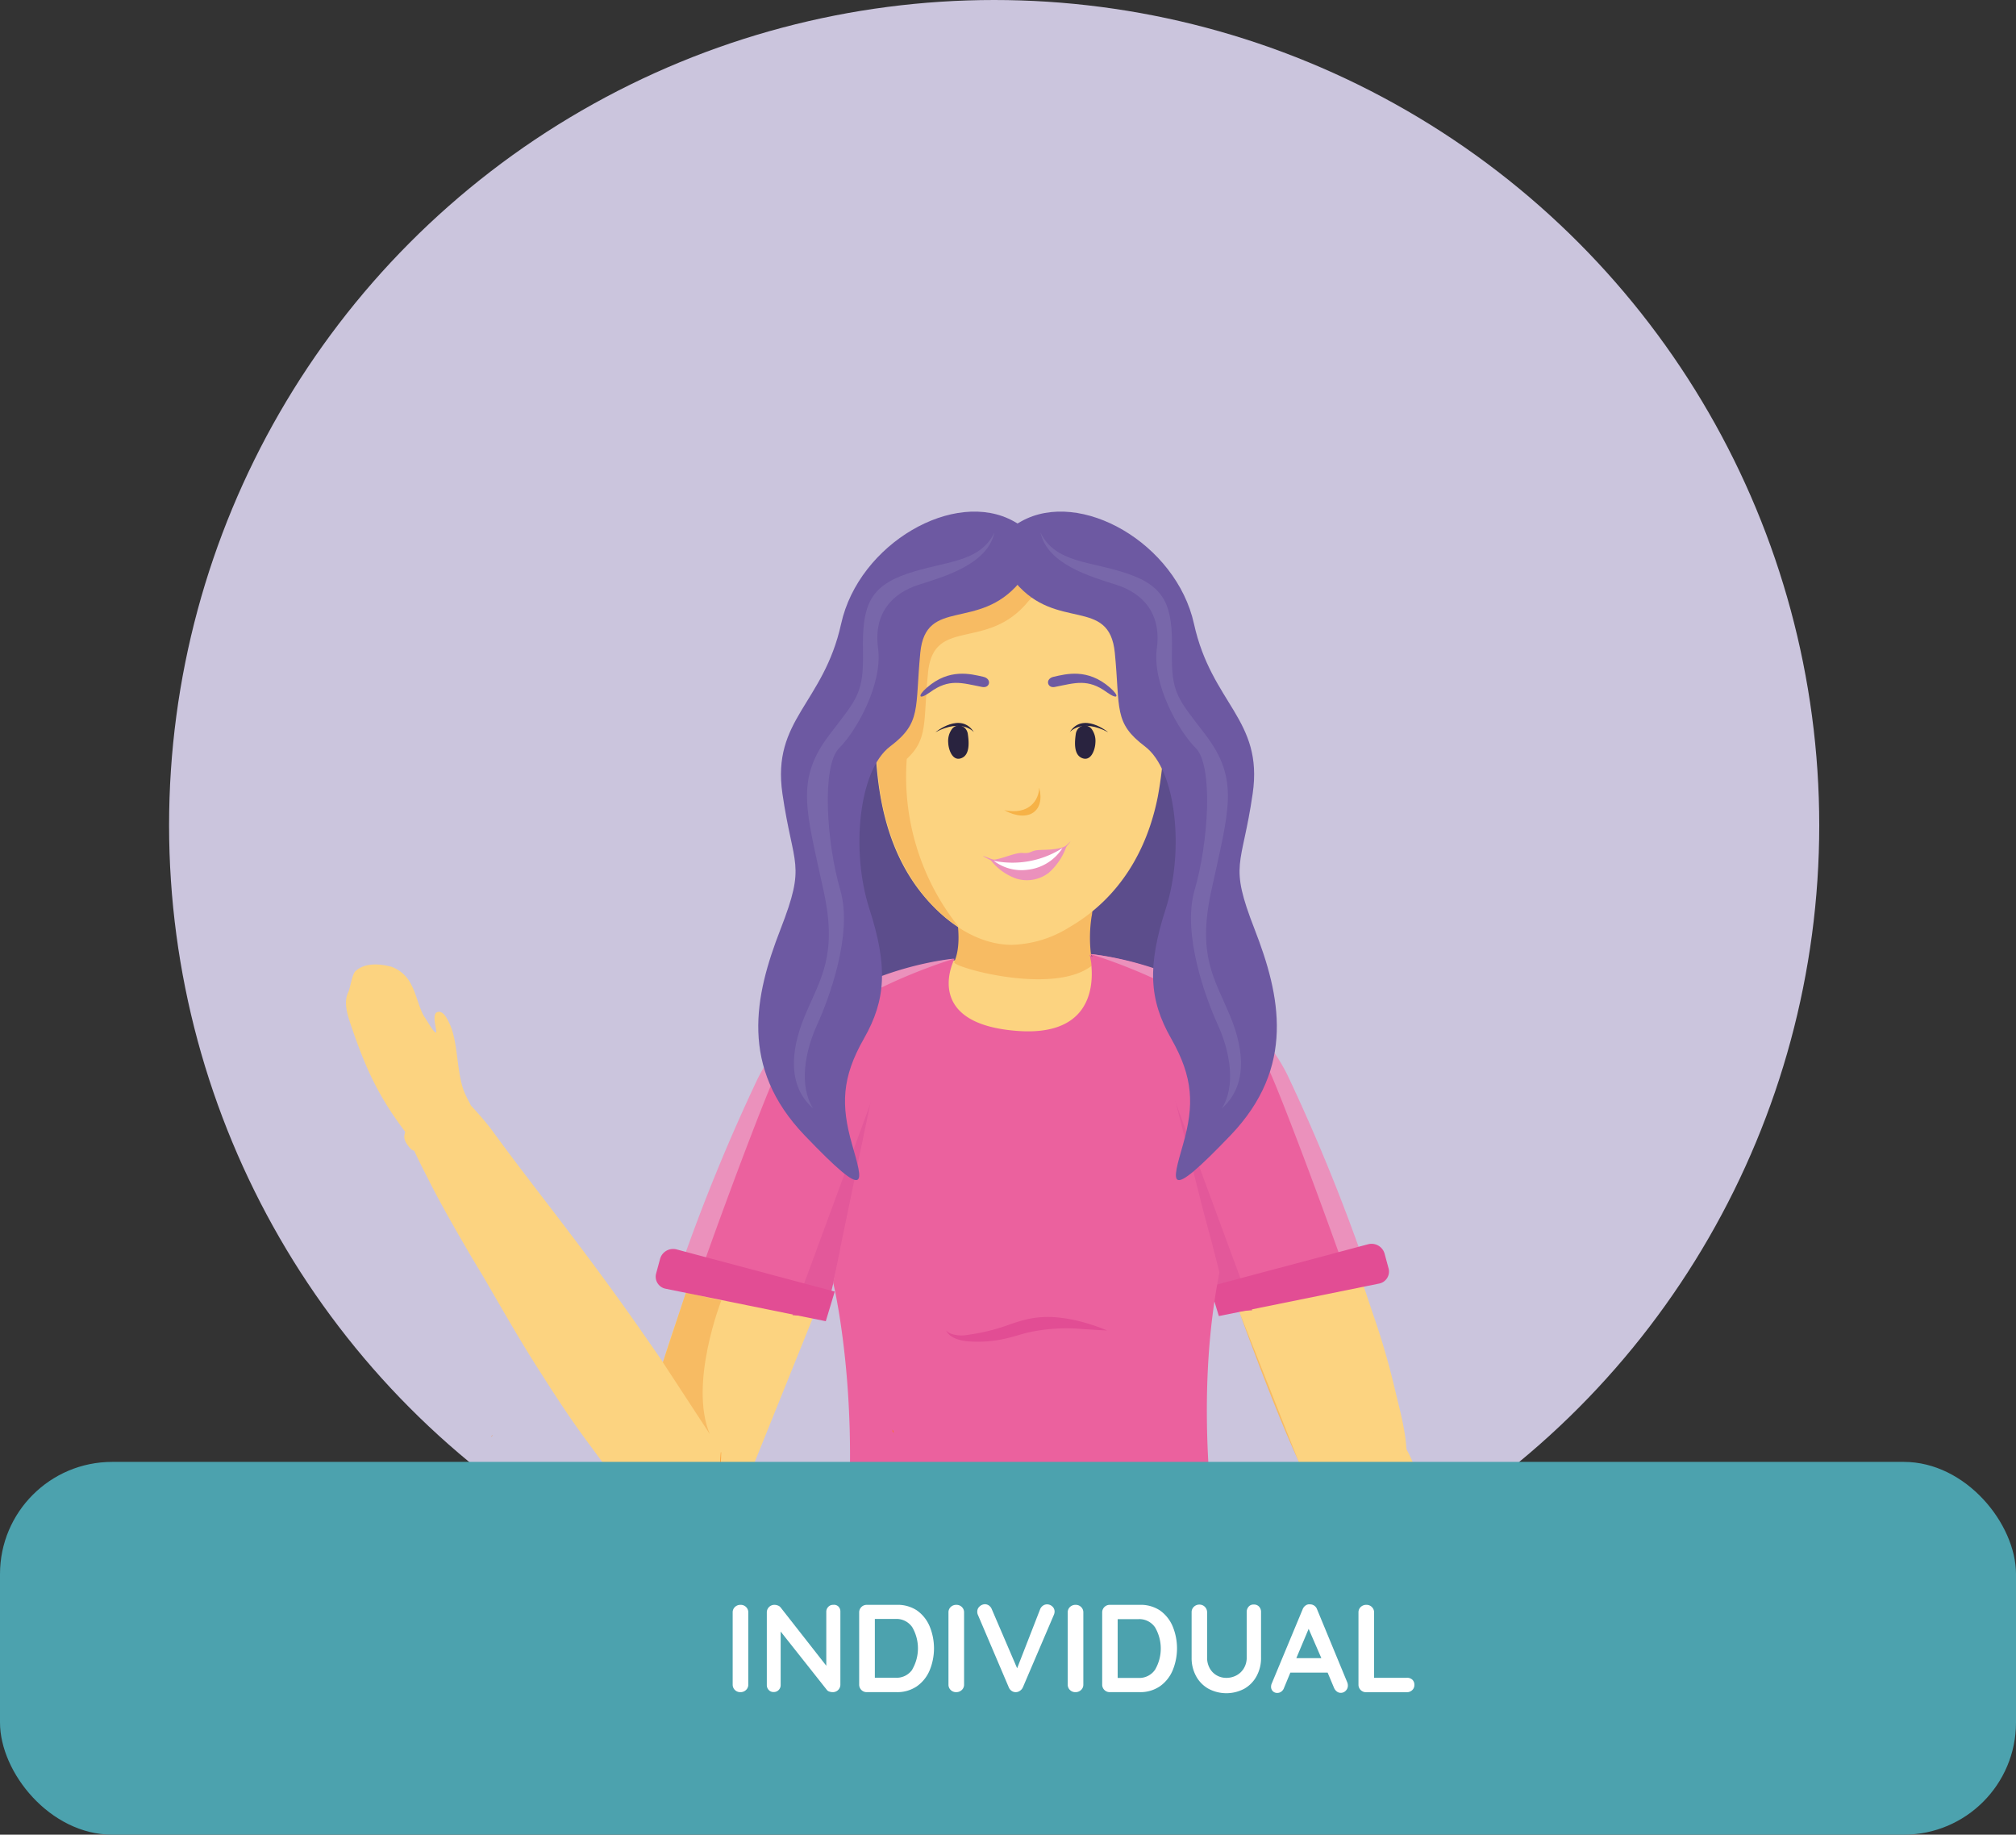 <svg id="Layer_1" data-name="Layer 1" xmlns="http://www.w3.org/2000/svg" viewBox="0 0 317.64 289"><rect x="0" y="0" width="317.64" height="289" fill="#333333" stroke="none"/><defs><style>.cls-1{fill:#cbc5dd;}.cls-2{fill:#5c4d8c;}.cls-11,.cls-13,.cls-14,.cls-2,.cls-4{fill-rule:evenodd;}.cls-3{fill:#fcd380;}.cls-4,.cls-5{fill:#f7bb63;}.cls-6{fill:#eb619e;}.cls-7{fill:#e3589a;}.cls-8{fill:#eb91bc;}.cls-9{fill:#e24d94;}.cls-10{fill:#fff;}.cls-11{fill:#f6b247;}.cls-12{fill:#29233f;}.cls-13{fill:#6d59a2;}.cls-14{fill:#7867aa;}.cls-15{fill:#ff7701;}.cls-16{fill:#4ca2ae;}</style></defs><title>indivudual</title><circle class="cls-1" cx="156.64" cy="130" r="130"/><path class="cls-2" d="M159.94,230c17.6,0,32-30.42,32-67.71s-14.36-67.71-32-67.71S128,125,128,162.27,142.34,230,159.94,230Z"/><path class="cls-3" d="M173,255H152.64A29.83,29.83,0,0,1,173,255Z"/><path class="cls-3" d="M133.08,157.36c-2.91.6-5.33,2.95-7.34,5.48a59.76,59.76,0,0,0-7.63,13c-2,4.49-3.63,9.18-5.25,13.88q-3.2,9.27-6.35,18.58A116.81,116.81,0,0,0,103,220.12c-1,4.36-2.92,10.21-1.41,14.39s7,6.32,10.69,5c3.2-1.16,5-5.06,6.39-8.61l16.69-41.37c1.18-2.93,6-14.74,6.71-17.89C143.61,164.73,141.95,155.53,133.08,157.36Z"/><path class="cls-3" d="M65.43,181.19c-.25.16-.7,0-1.39-1.1s-.08-1.66-.25-1.88c-4.33-5.74-6.32-10.25-8.63-17.12-.52-1.56-1-3.32-.29-4.79.35-.75.57-2.82,1.18-3.36,1.49-1.32,3.76-1.15,5.67-.64a5.58,5.58,0,0,1,3.1,2.86c.72,1.27,1.25,3.72,2,4.94.68,1,1.48,2.5,1.85,2.55s-.78-2.81.19-3.2,1.64,1.08,2.06,2c1.31,3,1,7.68,2.29,10.69,1.2,2.76,1.37,1.49-.28,3.09A54.2,54.2,0,0,1,65.43,181.19Z"/><path class="cls-3" d="M109,241.55c-2.44.08-5-1.61-7.29-3.57-3.49-3-6.3-7-9.26-11-2.84-3.83-5.49-7.95-8.1-12.06-3.44-5.42-7.67-13-8.69-14.63-2.09-3.44-5.76-9.79-7.63-13.45-2-3.95-5.27-10-5.58-14.35a4.13,4.13,0,0,1,4-4.27c2.82.28,9,7,11.2,10,6.54,9,14.26,18.3,23.82,32.05,1.76,2.53,8.89,12.73,10.35,15.57C115,232.13,116.38,241.29,109,241.55Z"/><path class="cls-4" d="M113.64,204.89s-5.13,13.07-1.81,21l-7.39-11.3,3.64-11Z"/><path class="cls-4" d="M195.28,206.69s9.74,27.31,13,29.68Z"/><path class="cls-3" d="M190.1,155.77c2.87.6,5.25,2.94,7.23,5.47a59.76,59.76,0,0,1,7.5,13c2,4.48,3.57,9.18,5.16,13.87q3.14,9.27,6.23,18.57a117.84,117.84,0,0,1,3.48,11.82c1,4.36,2.86,10.2,1.37,14.39s-6.93,6.33-10.54,5c-3.15-1.15-4.88-5.05-6.29-8.6l-16.39-41.35C186.68,185,182,173.18,181.25,170,179.71,163.14,181.36,153.95,190.1,155.77Z"/><path class="cls-3" d="M223.69,248.67c-.12,2.1-.3,4.21-.52,6.33H206.1c.34-3.92,1.3-15,2-17.9.05-.24.11-.49.17-.73h0c1.69-6.66,6.39-13.85,12.05-9.46a6.25,6.25,0,0,1,1.29,1.41h0v0a16.07,16.07,0,0,1,2,6C224.37,238.85,224,243.7,223.69,248.67Z"/><path class="cls-3" d="M193.22,195.36h0q-.35,1.66-.72,3.39c0,.2-.08.4-.13.6s-.14.7-.22,1h0c-.14.65-.28,1.3-.41,2h0c-.11.47-.21.94-.3,1.42h0c-.07.29-.13.59-.2.88h0c-1.67,8-3.19,16.25-3.18,22,0,12.21,3.41,20.86,5,28.33H132.18c1.25-7.45,4.41-15.63,4.43-28.33,0-6.85-2.5-17.27-4.81-26.72h0l0-.13c-.08-.31-.15-.61-.22-.92-.25-1-.49-2-.72-2.92s-.5-2-.73-3h0c-1.31-5.53-2.24-10.17-2.1-12.75v0c.21-3.91.15-7.85.15-10.93v0a24.45,24.45,0,0,1,.31-5.26,18.51,18.51,0,0,1,1.85-3.29s0,0,0,0a18,18,0,0,1,2.63-3.22h0a6.85,6.85,0,0,1,1.33-1,41.82,41.82,0,0,1,4.63-2,13.44,13.44,0,0,1,2-.56c1.93-.36,5.09-2,8.91-2.6l.49-.07h.06l.23,0A17,17,0,0,1,153,151c3.87-.06,5-.83,8.39-.67,3.44-.16,4.43.27,8.39.33a14.63,14.63,0,0,1,2.1.11H172l.2,0,.3,0a20.8,20.8,0,0,1,2.3.46l.1,0c2.71.69,5.11,1.74,6.8,2.25a7.61,7.61,0,0,0,1,.25,20.62,20.62,0,0,1,4.69,1.74h0c.85.4,1.5.74,1.72.86a6.15,6.15,0,0,1,1.08.72,12.28,12.28,0,0,1,1.71,1.74,23.87,23.87,0,0,1,1.6,2.19,16.82,16.82,0,0,1,1.58,2.84,25.94,25.94,0,0,1,.31,5.65c0,2.21,0,4.84,0,7.56,0,1,0,2,.11,3C195.68,183.13,194.6,188.78,193.22,195.36Z"/><path class="cls-5" d="M172,144.32a21.84,21.84,0,0,0,.16,7.69,6.21,6.21,0,0,1-1,.68c-4.61,2.67-13.27,1.38-17.82.12-1.89-.53-3.07-1-3-1.28.92-2,.74-4.84.45-6.76,0,0,0,0,0-.06h0a20.83,20.83,0,0,0-.44-2.13h22c-.08.24-.15.48-.21.72S172.09,144,172,144.32Z"/><path class="cls-3" d="M137.93,105.48c0-11.9,10.38-21.55,23.17-21.55s23.17,9.65,23.17,21.55a20.11,20.11,0,0,1-.85,5.73c0,.47,0,.95,0,1.45a61.07,61.07,0,0,1-1,12.85c-1.63,8.24-5.9,15.91-14,20.59a17.94,17.94,0,0,1-9,2.73c-4.32,0-8.28-2.25-11.29-5-9.92-9.11-10.77-22.8-10.07-35.72A20.12,20.12,0,0,1,137.93,105.48Z"/><path class="cls-6" d="M203,169.86c-8.67-17.59-31.21-19.58-31.21-19.58l7.7,9.3,2.59,7.78,11.58,34.74,21.61-2A311.15,311.15,0,0,0,203,169.86Z"/><polygon class="cls-7" points="182.57 166.45 192.15 206.77 197.3 206.4 182.57 166.45"/><path class="cls-8" d="M202.82,169.28c-8.57-17.17-31.07-19-31.07-19s22.73,6.67,28.33,18.58c1.35,2.87,6.55,16.36,11.49,30.27l3.34-.32A297.55,297.55,0,0,0,202.82,169.28Z"/><path class="cls-9" d="M215.55,196l-24.92,6.64,1.41,4.67,25.26-5.12a1.93,1.93,0,0,0,1.48-2.4l-.62-2.29A2.13,2.13,0,0,0,215.55,196Z"/><path class="cls-6" d="M119.2,170.63c8.67-17.59,31.21-19.58,31.21-19.58l-7.7,9.3-2.59,7.78-11.58,34.74-21.61-2A311.15,311.15,0,0,1,119.2,170.63Z"/><polygon class="cls-7" points="139.59 167.21 130.01 207.53 124.86 207.17 139.59 167.21"/><path class="cls-8" d="M119.34,170c8.57-17.17,31.07-19,31.07-19s-22.73,6.67-28.33,18.58c-1.35,2.87-6.55,16.36-11.49,30.27l-3.34-.32A297.55,297.55,0,0,1,119.34,170Z"/><path class="cls-9" d="M106.6,196.81l24.92,6.64-1.41,4.67L104.86,203a1.93,1.93,0,0,1-1.48-2.4l.62-2.29A2.13,2.13,0,0,1,106.6,196.81Z"/><path class="cls-6" d="M193.54,255H131.67c5.3-29.56-.38-52.88-.38-52.88l0-.16.45-2.15.63-3h0l0-.13,2.24-10.77.47-2.26.3-1.46h0v0l1.77-8.48h0l2.36-11.34,1.59-1.65,9.12-9.46.07-.07h0a.13.13,0,0,1,0,.07c-.49,1.05-4.23,10,9.84,11.12,11.43.93,12.14-6.58,11.84-10.15,0-.57-.12-1-.18-1.36s-.1-.47-.1-.47h0l.15.12.55.42,8.8,6.73.53,2.1h0l3.84,15.1h0l1.08,4.25,1.38,5.42,1.16,4.57h0v.07L191,196v0l1.13,4.42h0q-.2,1-.36,2c-.11.57-.2,1.13-.29,1.7l-.15,1C188.51,224.23,191.36,244,193.54,255Z"/><path class="cls-9" d="M174.44,209.58l-1-.05-2.8-.17a28.08,28.08,0,0,0-8.81.57c-.83.22-1.66.48-2.5.7a20.35,20.35,0,0,1-2.48.52,19.24,19.24,0,0,1-4.28.14,7.32,7.32,0,0,1-1.66-.31,3.75,3.75,0,0,1-1.15-.58,2.53,2.53,0,0,1-.55-.58l-.14-.24.2.18a2.6,2.6,0,0,0,.64.36,5.32,5.32,0,0,0,2.62.14,31.2,31.2,0,0,0,4-.81c.73-.2,1.47-.43,2.26-.71s1.63-.57,2.55-.81a15.19,15.19,0,0,1,5.33-.4,23.55,23.55,0,0,1,4.18.8c1.16.33,2.07.65,2.69.88Z"/><path class="cls-8" d="M156,135.36c1,.38,3.77-1.1,5.1-1s1.16-.24,2.13-.41,3.3.08,4.84-.75a9.83,9.83,0,0,1-2.85,4.3,5.65,5.65,0,0,1-5.12.89A8.8,8.8,0,0,1,156,135.36Z"/><path class="cls-8" d="M154.84,134.87l.17,0,.46.16c.38.16.94.36,1.61.56a10,10,0,0,0,1.1.25,10.27,10.27,0,0,0,1.24.13,8.85,8.85,0,0,0,1.33,0,11.27,11.27,0,0,0,1.37-.22,14.53,14.53,0,0,0,4.78-1.77c.29-.19.56-.37.78-.55a6.28,6.28,0,0,0,.56-.48l.34-.34.12-.12-.1.14a4.45,4.45,0,0,1-.29.39,6.48,6.48,0,0,1-.51.55,6.22,6.22,0,0,1-.74.64,10,10,0,0,1-2.14,1.21,14.88,14.88,0,0,1-2.69.82,12,12,0,0,1-1.42.21,8.13,8.13,0,0,1-1.4,0,7.69,7.69,0,0,1-1.29-.21,10.7,10.7,0,0,1-1.11-.34,12.39,12.39,0,0,1-1.56-.73l-.42-.22Z"/><path class="cls-10" d="M156.57,135.59a14.65,14.65,0,0,0,10.83-2,7.48,7.48,0,0,1-5.53,3.42A7.22,7.22,0,0,1,156.57,135.59Z"/><path class="cls-11" d="M158.23,127.62c3.88.81,5.47-1.56,5.5-3.55C164.72,127.73,162.07,129.71,158.23,127.62Z"/><path class="cls-12" d="M169.89,114.76a1.64,1.64,0,0,0-.39.86c-.16,1.11-.37,3.13.87,3.74,1.49.74,2.18-1.23,2.22-2.37a3.19,3.19,0,0,0-.56-2.11A1.35,1.35,0,0,0,169.89,114.76Z"/><path class="cls-12" d="M168.54,115.34s1.82-2.25,6.06,0C174.6,115.34,170.62,112.05,168.54,115.34Z"/><path class="cls-12" d="M152.1,114.76a1.64,1.64,0,0,1,.39.86c.16,1.11.37,3.13-.87,3.74-1.49.74-2.18-1.23-2.22-2.37a3.19,3.19,0,0,1,.56-2.11A1.35,1.35,0,0,1,152.1,114.76Z"/><path class="cls-12" d="M153.45,115.34s-1.82-2.25-6.06,0C147.39,115.34,151.38,112.05,153.45,115.34Z"/><path class="cls-4" d="M125.58,121.51a5.38,5.38,0,0,1-.56-1.2,15.89,15.89,0,0,0-.71,4.21c.34-.29.69-.58,1.07-.85a3.63,3.63,0,0,1,1-.51A10.69,10.69,0,0,0,125.58,121.51Z"/><path class="cls-4" d="M161,85.26c-9.34-5.26-24.46,3.49-27.24,16.12a32.54,32.54,0,0,1-3.7,9.42l.41.39c2.95-1.4,7.38,0,7.42,4.31a86.14,86.14,0,0,0,.77,9.14,9.88,9.88,0,0,1,2.81-3.93c5-3.8,3.88-5.88,4.75-14.75s9.15-3.34,15.65-11.06C164.5,91.68,170.34,90.52,161,85.26Z"/><path class="cls-4" d="M142.87,119.53A37.94,37.94,0,0,0,151,145.94s-9.82-5.18-12.34-21.31A5.57,5.57,0,0,1,142.87,119.53Z"/><path class="cls-13" d="M166,106.61c2-.45,5.35-1.37,8.87,1.69,1.59,1.38,1.29,2-.47.75-3-2.2-5-1.47-8.2-.84C165,108.46,164.63,106.92,166,106.61Z"/><path class="cls-13" d="M154.93,106.61c-2-.45-5.35-1.37-8.87,1.69-1.59,1.38-1.29,2,.47.75,3-2.2,5-1.47,8.2-.84C156,108.46,156.31,106.92,154.93,106.61Z"/><path class="cls-13" d="M160.63,91.77C154.14,99.49,145.85,94,145,102.83s.22,11-4.75,14.75-6.2,16.5-3.28,25.55,2.65,14.34-.85,20.47-3.63,10.5-1.88,16.63,2.85,9.38-7.46-1.38-7.88-22-3.8-32.48,2-9.64.3-21.35,6.47-14.14,9.25-26.76,17.89-21.37,27.24-16.12S163.26,88.56,160.63,91.77Z"/><path class="cls-14" d="M156.68,83.9c-1.12,5-7.84,6.91-11.95,8.22s-7.13,4.45-6.38,10-3.33,12.92-6.13,15.72-2,14.93.19,22.41c2,6.93-1.85,17.21-3.67,21.18-1.94,4.25-2.87,9.63-.63,13.17-3.86-3.4-3.71-8.78-1.31-14.56s5.19-9.38,3-19.57c-2.79-12.9-4.56-17.59.92-24.78,4.33-5.68,5.38-6.42,5.25-13.16-.14-6.92.93-10.08,6.91-12.14S154.26,88.76,156.68,83.9Z"/><path class="cls-13" d="M160,91.77c6.49,7.72,14.78,2.19,15.65,11.06s-.22,11,4.75,14.75,6.2,16.5,3.28,25.55-2.65,14.34.85,20.47,3.63,10.5,1.88,16.63-2.85,9.38,7.46-1.38,7.88-22,3.8-32.48-2-9.64-.3-21.35-6.47-14.14-9.25-26.76-17.89-21.37-27.24-16.12S157.37,88.56,160,91.77Z"/><path class="cls-14" d="M163.94,83.9c1.12,5,7.84,6.91,11.95,8.22s7.13,4.45,6.38,10,3.33,12.92,6.13,15.72,2,14.93-.19,22.41c-2,6.93,1.85,17.21,3.67,21.18,1.94,4.25,2.87,9.63.63,13.17,3.86-3.4,3.71-8.78,1.31-14.56s-5.19-9.38-3-19.57c2.79-12.9,4.56-17.59-.92-24.78-4.33-5.68-5.38-6.42-5.25-13.16.14-6.92-.93-10.08-6.91-12.14S166.37,88.76,163.94,83.9Z"/><path class="cls-15" d="M77.57,226.12l-.17.25a2.43,2.43,0,0,1,.14-.28Z"/><path class="cls-15" d="M79.07,224.12l-.56.7h0C78.69,224.58,78.87,224.35,79.07,224.12Z"/><path class="cls-15" d="M105.7,251.45a1,1,0,0,1,.15-.2c0,.33,0,.66,0,1-.06.1-.11.2-.16.3Z"/><path class="cls-15" d="M113.61,228.76c0,1.24-.08,2.6-.11,4,0-1.36,0-2.72.08-4C113.59,228.75,113.6,228.76,113.61,228.76Z"/><path class="cls-15" d="M140.83,225.75c-.06-.1-.13-.2-.2-.3v-.26A3.73,3.73,0,0,1,140.83,225.75Z"/><rect class="cls-16" y="230.28" width="317.64" height="58.72" rx="17.67" ry="17.67"/><path class="cls-10" d="M117.54,266.21a1.24,1.24,0,0,1-.87.34,1.19,1.19,0,0,1-.88-.34,1.16,1.16,0,0,1-.35-.86V254a1.15,1.15,0,0,1,.35-.86,1.25,1.25,0,0,1,.91-.34,1.18,1.18,0,0,1,.85.34,1.15,1.15,0,0,1,.35.86v11.39A1.12,1.12,0,0,1,117.54,266.21Z"/><path class="cls-10" d="M132.11,253.07a1.11,1.11,0,0,1,.3.79v11.49a1.18,1.18,0,0,1-1.2,1.2,1.69,1.69,0,0,1-.54-.09.76.76,0,0,1-.38-.25L123,257v8.42a1.09,1.09,0,0,1-.31.79,1.06,1.06,0,0,1-.8.32,1,1,0,0,1-.77-.32,1.11,1.11,0,0,1-.3-.79V254a1.18,1.18,0,0,1,1.2-1.2,1.5,1.5,0,0,1,.58.12.94.94,0,0,1,.42.32l7.17,9.15v-8.48a1.09,1.09,0,0,1,.31-.79,1,1,0,0,1,.78-.32A1,1,0,0,1,132.11,253.07Z"/><path class="cls-10" d="M144.46,253.67a5.83,5.83,0,0,1,2,2.48,9.1,9.1,0,0,1,0,7,5.82,5.82,0,0,1-2,2.48,5.47,5.47,0,0,1-3.18.92h-4.71a1.18,1.18,0,0,1-1.2-1.2V254a1.18,1.18,0,0,1,1.2-1.2h4.71A5.48,5.48,0,0,1,144.46,253.67Zm-.72,9.3a6.63,6.63,0,0,0,0-6.64,3,3,0,0,0-2.65-1.31h-3.25v9.26h3.25A3,3,0,0,0,143.74,263Z"/><path class="cls-10" d="M151.54,266.21a1.24,1.24,0,0,1-.87.34,1.19,1.19,0,0,1-.88-.34,1.16,1.16,0,0,1-.35-.86V254a1.15,1.15,0,0,1,.35-.86,1.25,1.25,0,0,1,.91-.34,1.18,1.18,0,0,1,.85.34,1.15,1.15,0,0,1,.35.86v11.39A1.12,1.12,0,0,1,151.54,266.21Z"/><path class="cls-10" d="M165.8,253.05a1.06,1.06,0,0,1,.36.81,1.34,1.34,0,0,1-.12.53l-4.87,11.39a1.31,1.31,0,0,1-.49.57,1.13,1.13,0,0,1-1.29,0,1.22,1.22,0,0,1-.44-.54l-4.87-11.43a1.1,1.1,0,0,1-.1-.49,1.06,1.06,0,0,1,.39-.86,1.26,1.26,0,0,1,.81-.33,1.12,1.12,0,0,1,.63.2,1.25,1.25,0,0,1,.45.57l4,9.32,3.63-9.32a1.26,1.26,0,0,1,.45-.55,1.12,1.12,0,0,1,.63-.2A1.23,1.23,0,0,1,165.8,253.05Z"/><path class="cls-10" d="M170.33,266.21a1.24,1.24,0,0,1-.87.34,1.19,1.19,0,0,1-.88-.34,1.16,1.16,0,0,1-.35-.86V254a1.15,1.15,0,0,1,.35-.86,1.25,1.25,0,0,1,.91-.34,1.18,1.18,0,0,1,.85.34,1.15,1.15,0,0,1,.35.86v11.39A1.12,1.12,0,0,1,170.33,266.21Z"/><path class="cls-10" d="M182.75,253.67a5.83,5.83,0,0,1,2,2.48,9.1,9.1,0,0,1,0,7,5.82,5.82,0,0,1-2,2.48,5.47,5.47,0,0,1-3.18.92h-4.71a1.18,1.18,0,0,1-1.2-1.2V254a1.18,1.18,0,0,1,1.2-1.2h4.71A5.48,5.48,0,0,1,182.75,253.67ZM182,263a6.63,6.63,0,0,0,0-6.64,3,3,0,0,0-2.65-1.31h-3.25v9.26h3.25A3,3,0,0,0,182,263Z"/><path class="cls-10" d="M198.37,253.07a1.21,1.21,0,0,1,.32.87v7.13A5.94,5.94,0,0,1,198,264a5,5,0,0,1-1.93,2,6,6,0,0,1-5.69,0,5,5,0,0,1-1.94-2,5.94,5.94,0,0,1-.69-2.9v-7.13a1.15,1.15,0,0,1,.35-.86,1.24,1.24,0,0,1,.91-.35,1.2,1.2,0,0,1,1.18,1.2v7.13a3.39,3.39,0,0,0,.41,1.69,2.89,2.89,0,0,0,1.11,1.13,3,3,0,0,0,1.51.39,3.31,3.31,0,0,0,1.59-.39,3,3,0,0,0,1.18-1.13,3.22,3.22,0,0,0,.44-1.69v-7.13a1.26,1.26,0,0,1,.3-.87,1,1,0,0,1,.81-.34A1.08,1.08,0,0,1,198.37,253.07Z"/><path class="cls-10" d="M212.37,265.49a1.12,1.12,0,0,1-.34.84,1.07,1.07,0,0,1-.77.33,1,1,0,0,1-.64-.22,1.41,1.41,0,0,1-.44-.59l-1-2.38h-5.87l-1,2.41a1.22,1.22,0,0,1-.42.58,1,1,0,0,1-.62.21.94.94,0,0,1-1-1,1.3,1.3,0,0,1,.06-.37l4.91-11.79a1.3,1.3,0,0,1,.47-.61,1,1,0,0,1,.71-.18,1.16,1.16,0,0,1,.66.21,1.17,1.17,0,0,1,.44.58L212.27,265A1.33,1.33,0,0,1,212.37,265.49Zm-8.12-4.3h3.94l-2-4.61Z"/><path class="cls-10" d="M222.51,264.57a1.1,1.1,0,0,1,.34.84,1.08,1.08,0,0,1-.34.82,1.2,1.2,0,0,1-.86.33h-6.41a1.18,1.18,0,0,1-1.2-1.2V254a1.15,1.15,0,0,1,.35-.86,1.25,1.25,0,0,1,.91-.34,1.18,1.18,0,0,1,.85.34,1.15,1.15,0,0,1,.35.86v10.29h5.14A1.2,1.2,0,0,1,222.51,264.57Z"/></svg>